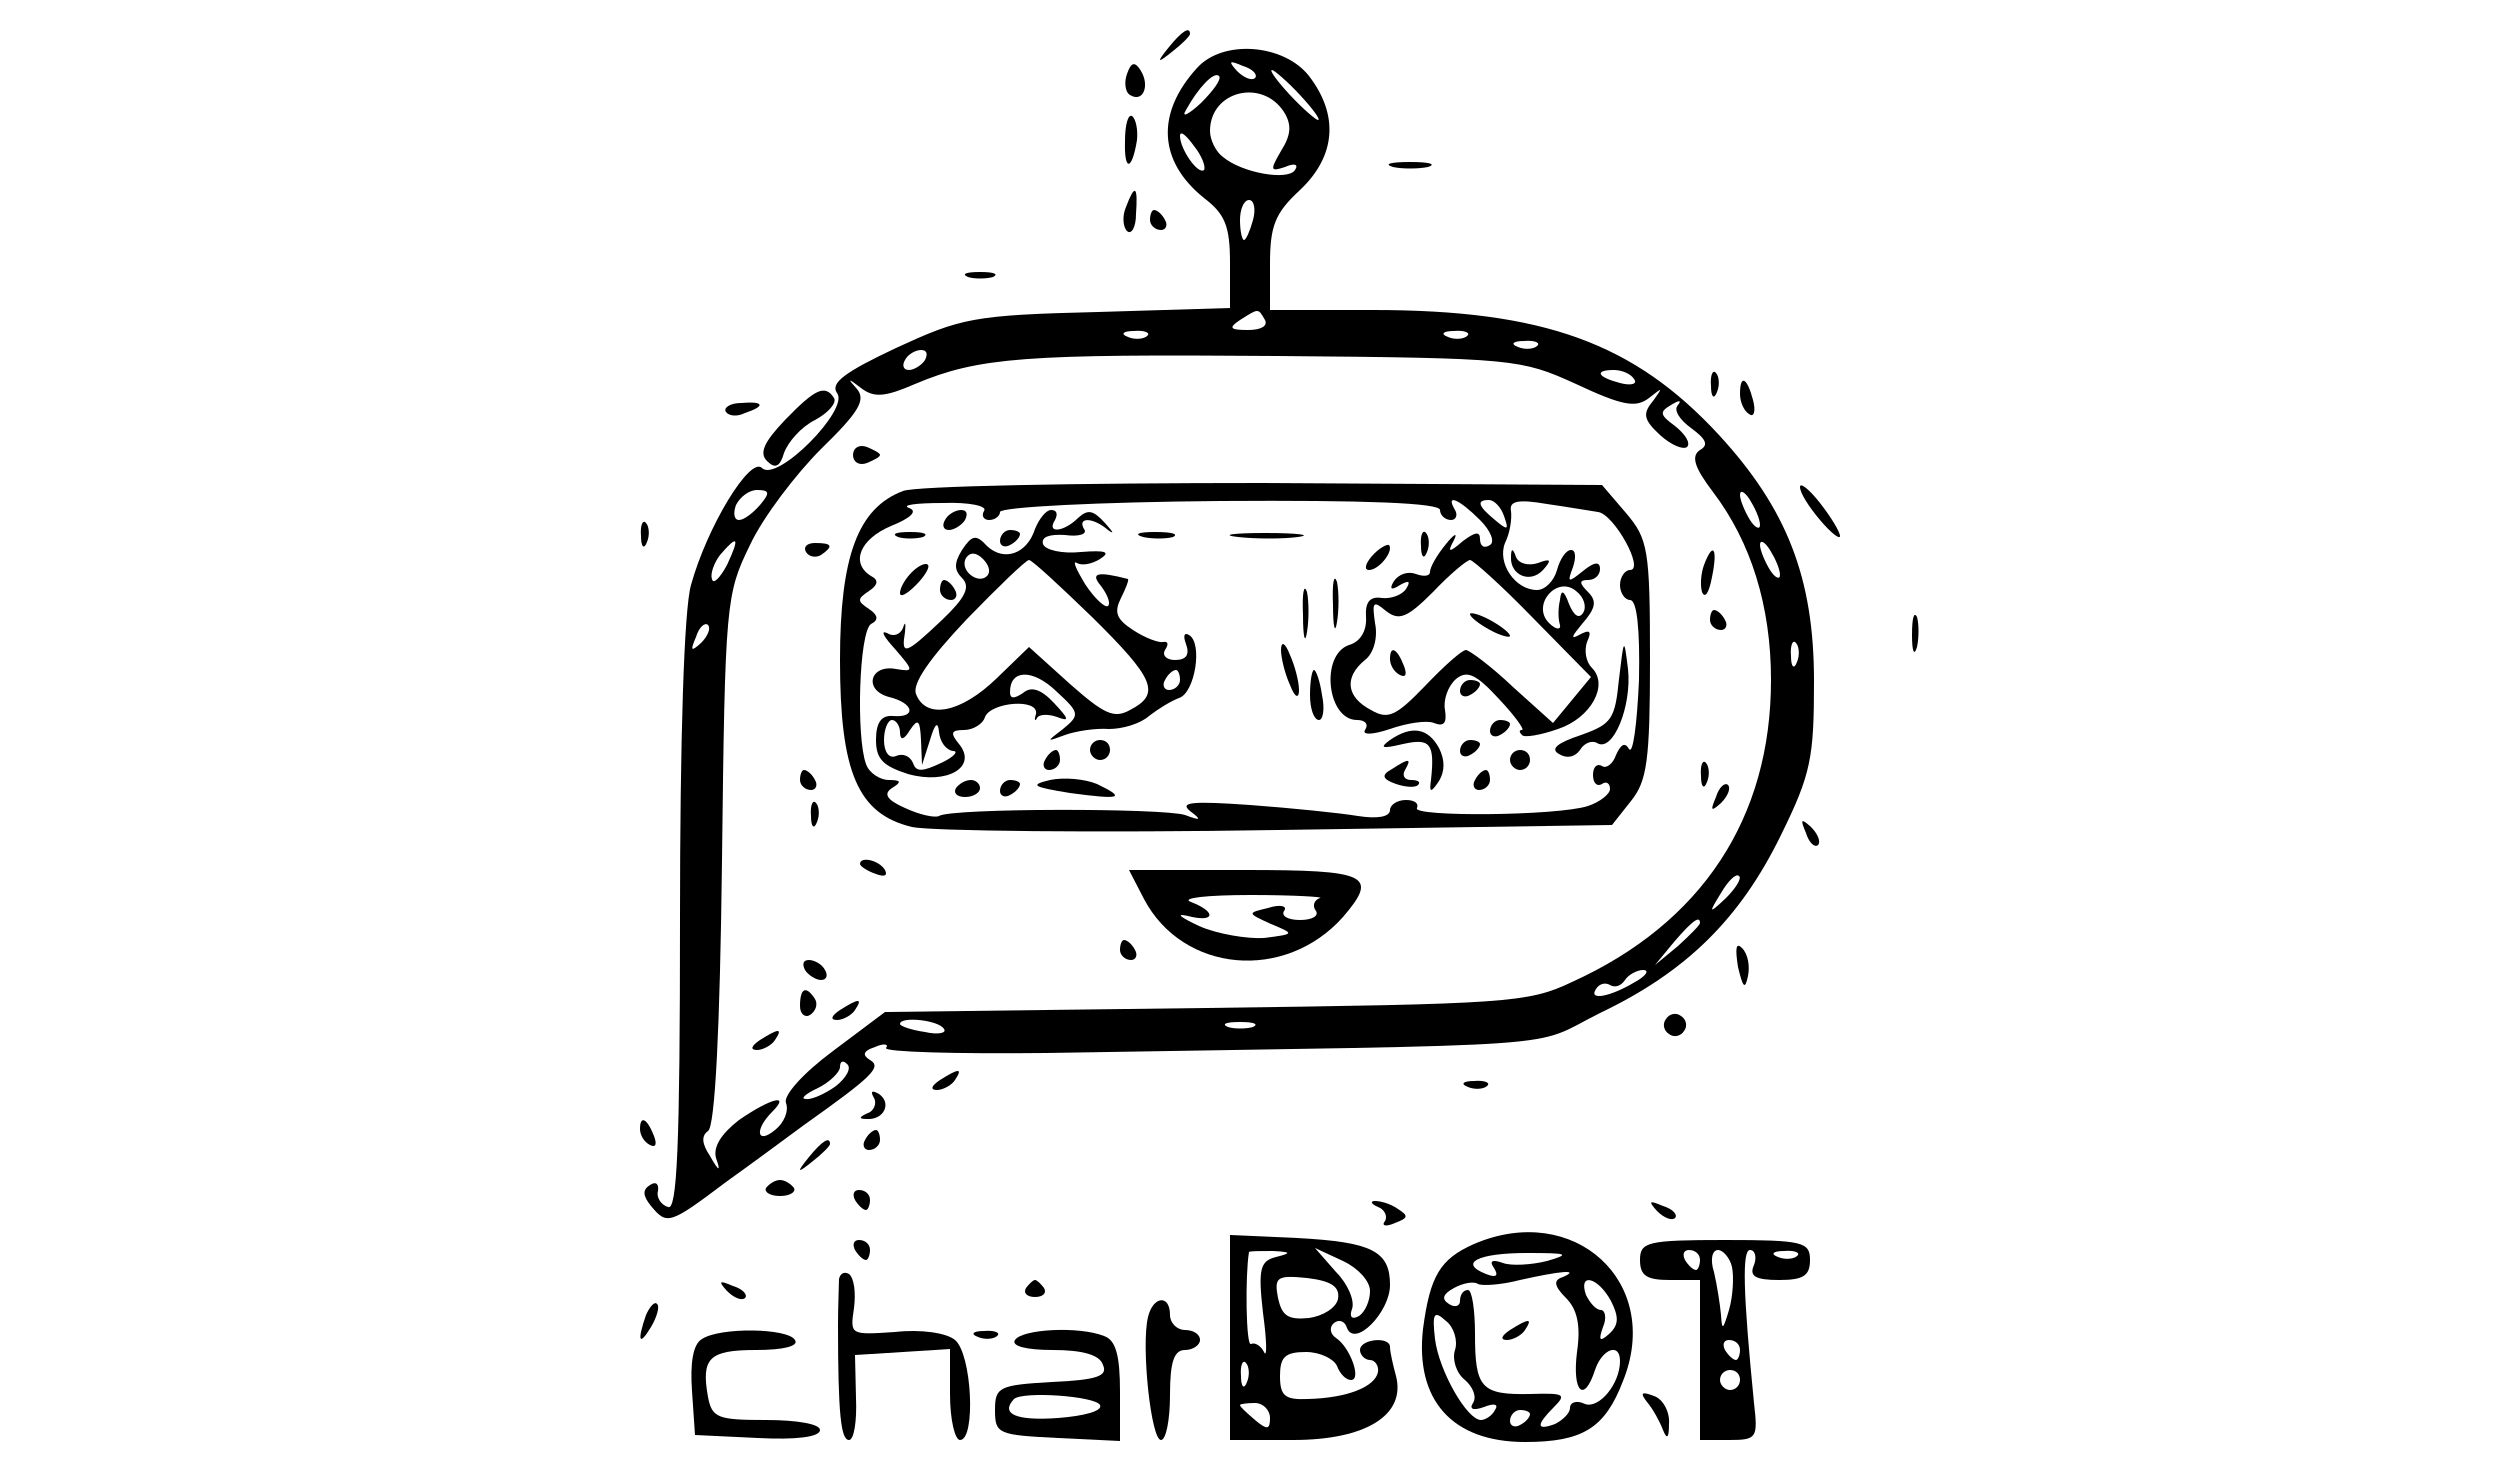 <?xml version="1.0" standalone="no"?>
<!DOCTYPE svg PUBLIC "-//W3C//DTD SVG 20010904//EN"
 "http://www.w3.org/TR/2001/REC-SVG-20010904/DTD/svg10.dtd">
<svg version="1.0" xmlns="http://www.w3.org/2000/svg"
 width="250pt" height="148pt" viewBox="0 0 250 148"
 preserveAspectRatio="xMidYMid meet">
<g transform="translate(0,148) scale(0.1,-0.1)"
fill="#000000" stroke="none">
<path d="M1169 1433 c-13 -16 -12 -17 4 -4 9 7 17 15 17 17 0 8 -8 3 -21 -13z"/>
<path d="M1197 1412 c-41 -45 -39 -93 7 -130 21 -16 26 -28 26 -65 l0 -45
-132 -4 c-125 -3 -137 -6 -202 -36 -51 -24 -66 -35 -59 -45 13 -16 -60 -90
-75 -75 -12 12 -55 -59 -71 -117 -7 -24 -11 -155 -11 -333 0 -231 -3 -293 -12
-289 -7 2 -12 10 -10 16 1 7 -2 10 -8 6 -8 -5 -7 -11 1 -21 16 -19 18 -19 75
24 28 20 63 46 78 57 69 49 78 58 66 65 -8 5 -7 9 5 13 9 4 14 3 11 -1 -2 -4
70 -6 160 -5 543 9 482 4 554 40 86 41 140 94 181 178 30 61 33 77 33 154 0
103 -27 172 -95 246 -85 92 -175 125 -346 125 l-103 0 0 46 c0 38 5 51 30 74
36 34 39 75 9 114 -25 32 -86 37 -112 8z m58 -10 c-3 -3 -11 0 -18 7 -9 10 -8
11 6 5 10 -3 15 -9 12 -12z m-54 -25 c-13 -12 -20 -15 -15 -7 12 22 28 39 33
34 3 -3 -6 -15 -18 -27z m99 8 c13 -14 21 -25 18 -25 -2 0 -15 11 -28 25 -13
14 -21 25 -18 25 2 0 15 -11 28 -25z m-16 -17 c8 -13 7 -23 -3 -39 -11 -19
-11 -21 4 -16 9 4 14 3 10 -3 -7 -11 -53 -3 -72 13 -7 5 -13 17 -13 26 0 40
52 53 74 19z m-80 -58 c-6 -5 -24 21 -24 34 0 6 6 1 14 -10 8 -10 12 -21 10
-24z m49 -50 c-3 -11 -7 -20 -9 -20 -2 0 -4 9 -4 20 0 11 4 20 9 20 5 0 7 -9
4 -20z m12 -100 c3 -6 -4 -10 -17 -10 -18 0 -20 2 -8 10 19 12 18 12 25 0z
m-118 -16 c-3 -3 -12 -4 -19 -1 -8 3 -5 6 6 6 11 1 17 -2 13 -5z m320 0 c-3
-3 -12 -4 -19 -1 -8 3 -5 6 6 6 11 1 17 -2 13 -5z m70 -10 c-3 -3 -12 -4 -19
-1 -8 3 -5 6 6 6 11 1 17 -2 13 -5z m-612 -14 c-3 -5 -11 -10 -16 -10 -6 0 -7
5 -4 10 3 6 11 10 16 10 6 0 7 -4 4 -10z m651 -24 c47 -22 60 -24 73 -14 14
11 14 11 4 -3 -11 -13 -9 -19 7 -34 11 -10 23 -15 27 -12 4 4 -2 13 -12 21
-15 11 -16 14 -4 21 8 5 11 5 7 0 -5 -5 2 -15 13 -23 15 -11 18 -17 9 -22 -9
-6 -6 -17 13 -42 38 -50 58 -114 58 -188 0 -138 -69 -243 -199 -302 -44 -21
-65 -22 -367 -26 l-320 -4 -52 -39 c-31 -23 -50 -45 -47 -52 3 -8 -2 -20 -11
-27 -18 -15 -21 0 -3 18 19 19 -1 14 -33 -8 -18 -14 -26 -27 -23 -38 5 -14 3
-14 -6 2 -8 12 -9 20 -2 25 7 4 12 102 14 271 3 258 4 266 28 315 13 28 46 71
71 96 38 37 45 49 36 60 -10 11 -9 11 4 1 13 -10 24 -9 54 4 64 27 111 30 362
28 238 -2 244 -3 299 -28z m58 5 c4 -5 -3 -7 -14 -4 -23 6 -26 13 -6 13 8 0
17 -4 20 -9z m-874 -126 c-7 -8 -16 -15 -21 -15 -5 0 -6 7 -3 15 4 8 13 15 21
15 13 0 13 -3 3 -15z m1000 -20 c0 -5 -5 -3 -10 5 -5 8 -10 20 -10 25 0 6 5 3
10 -5 5 -8 10 -19 10 -25z m-1033 -40 c-7 -13 -14 -20 -15 -14 -2 5 2 16 8 24
18 21 20 18 7 -10z m1053 -10 c0 -5 -5 -3 -10 5 -5 8 -10 20 -10 25 0 6 5 3
10 -5 5 -8 10 -19 10 -25z m-1079 -68 c-10 -9 -11 -8 -5 6 3 10 9 15 12 12 3
-3 0 -11 -7 -18z m1096 -19 c-3 -8 -6 -5 -6 6 -1 11 2 17 5 13 3 -3 4 -12 1
-19z m-71 -236 c-17 -16 -18 -16 -5 5 7 12 15 20 18 17 3 -2 -3 -12 -13 -22z
m-26 -25 c0 -2 -10 -12 -22 -23 l-23 -19 19 23 c18 21 26 27 26 19z m-65 -59
c-25 -15 -47 -19 -39 -7 3 5 9 7 14 4 5 -3 11 -1 15 5 3 5 12 10 18 10 7 0 3
-6 -8 -12z m-691 -47 c3 -4 -6 -6 -19 -3 -14 2 -25 6 -25 8 0 8 39 4 44 -5z
m309 2 c-7 -2 -19 -2 -25 0 -7 3 -2 5 12 5 14 0 19 -2 13 -5z m-417 -59 c-11
-8 -25 -14 -30 -13 -6 0 -1 5 12 11 12 6 22 16 22 21 0 6 3 7 7 3 5 -4 -1 -14
-11 -22z"/>
<path d="M853 1025 c0 -7 6 -11 14 -8 7 3 13 6 13 8 0 2 -6 5 -13 8 -8 3 -14
-1 -14 -8z"/>
<path d="M903 989 c-45 -17 -63 -65 -63 -169 0 -113 18 -154 72 -167 18 -4
183 -6 366 -3 l334 5 19 24 c16 20 19 40 19 142 0 110 -2 120 -24 146 l-24 28
-339 2 c-186 0 -348 -3 -360 -8z m81 -20 c-3 -5 0 -9 5 -9 6 0 11 4 11 8 0 5
99 10 220 11 147 1 220 -2 220 -9 0 -5 5 -10 11 -10 5 0 7 5 4 10 -10 17 4 11
25 -10 11 -11 15 -22 10 -25 -6 -4 -10 -1 -10 6 0 8 -5 7 -17 -2 -14 -12 -16
-12 -9 1 4 8 0 6 -8 -4 -9 -11 -16 -23 -16 -28 0 -4 -6 -5 -14 -2 -8 3 -17 0
-22 -7 -5 -8 -3 -10 6 -4 9 5 11 4 6 -4 -4 -6 -15 -10 -24 -9 -12 2 -17 -4
-16 -19 1 -14 -6 -25 -17 -28 -29 -10 -22 -75 8 -75 8 0 12 -4 8 -10 -3 -5 7
-5 25 1 17 6 37 9 44 6 10 -4 13 0 11 13 -2 10 3 24 11 31 11 9 20 5 43 -20
16 -17 26 -31 23 -31 -3 0 -3 -2 0 -5 2 -3 19 0 36 6 33 11 51 44 34 61 -6 6
-8 17 -5 26 5 11 3 13 -8 7 -9 -5 -7 -1 3 11 14 16 15 23 6 32 -9 9 -9 12 0
12 7 0 12 5 12 11 0 8 -6 7 -17 -2 -15 -12 -16 -12 -10 4 3 9 3 17 -2 17 -5 0
-11 -9 -14 -20 -3 -11 -12 -20 -20 -20 -22 0 -40 27 -32 47 5 10 7 24 6 32 -2
10 7 12 36 7 21 -3 44 -7 51 -8 16 -2 47 -58 32 -58 -5 0 -10 -7 -10 -15 0 -8
5 -15 10 -15 7 0 10 -29 9 -80 -2 -44 -6 -75 -10 -69 -4 7 -8 5 -13 -6 -3 -9
-10 -14 -14 -11 -5 3 -9 -1 -9 -9 0 -8 4 -12 9 -9 4 3 8 1 8 -5 0 -5 -10 -13
-22 -17 -31 -10 -177 -11 -171 -2 2 5 -3 8 -11 8 -9 0 -16 -5 -16 -10 0 -7
-13 -9 -32 -6 -18 3 -67 8 -108 11 -57 4 -71 3 -60 -6 12 -9 11 -10 -5 -4 -22
7 -234 7 -246 -1 -4 -2 -19 1 -34 8 -18 8 -22 14 -13 20 10 6 9 8 -3 8 -9 0
-20 7 -23 16 -10 27 -7 132 5 140 8 4 7 9 -2 15 -12 8 -12 10 0 18 9 6 10 11
2 15 -21 13 -11 37 20 50 20 8 27 15 18 18 -8 3 7 5 34 5 26 1 45 -3 41 -8z
m520 -5 c5 -14 4 -15 -9 -4 -17 14 -19 20 -6 20 5 0 12 -7 15 -16z m29 -102
l58 -59 -19 -23 -19 -23 -40 36 c-22 21 -44 37 -47 37 -4 0 -22 -16 -41 -36
-29 -30 -37 -34 -54 -24 -25 13 -27 33 -6 50 9 7 13 23 10 37 -3 21 -2 23 11
12 13 -10 21 -7 47 19 17 18 34 32 37 32 3 0 32 -26 63 -58z m50 5 c-4 -6 -9
-3 -14 9 -5 14 -8 15 -9 4 -2 -8 -2 -19 0 -25 1 -5 -4 -5 -11 2 -18 18 8 48
27 32 8 -6 11 -16 7 -22z"/>
<path d="M945 960 c-3 -5 -2 -10 4 -10 5 0 13 5 16 10 3 6 2 10 -4 10 -5 0
-13 -4 -16 -10z"/>
<path d="M1035 951 c-8 -25 -31 -33 -48 -17 -11 12 -15 11 -25 -4 -8 -13 -8
-20 0 -28 9 -9 3 -20 -20 -42 -37 -35 -41 -36 -37 -12 1 9 0 11 -2 4 -3 -7
-10 -9 -16 -5 -7 3 -3 -4 8 -16 19 -22 19 -23 1 -20 -26 5 -33 -21 -7 -28 25
-6 28 -21 4 -19 -12 1 -17 -7 -17 -24 0 -19 7 -26 32 -34 39 -11 70 7 51 30
-9 11 -8 14 5 14 9 0 19 6 21 13 6 15 54 19 51 3 -2 -6 -1 -8 1 -4 2 4 12 4
20 1 13 -5 12 -2 -3 14 -13 14 -23 17 -31 10 -9 -6 -13 -6 -13 1 0 23 23 23
46 1 24 -22 24 -24 7 -38 -17 -13 -17 -13 2 -6 11 4 31 7 44 6 13 0 31 5 40
13 9 7 22 15 30 18 16 5 24 55 10 63 -5 3 -6 -1 -3 -9 4 -11 0 -16 -11 -16 -9
0 -13 5 -10 10 4 6 3 9 -2 8 -4 -1 -18 4 -30 12 -17 11 -19 18 -12 32 5 10 8
18 7 19 -31 8 -38 6 -27 -7 6 -8 10 -17 7 -20 -3 -2 -13 7 -23 22 -9 15 -13
24 -8 21 5 -3 15 -1 23 4 11 7 6 9 -19 7 -19 -2 -36 2 -38 8 -2 7 6 10 22 9
14 -2 23 1 19 6 -7 12 9 12 24 -1 7 -5 5 -2 -3 7 -12 13 -17 14 -27 5 -14 -14
-32 -16 -23 -2 3 6 2 10 -4 10 -5 0 -12 -9 -16 -19z m-48 -47 c-9 -9 -28 6
-21 18 4 6 10 6 17 -1 6 -6 8 -13 4 -17z m105 -41 c63 -62 69 -77 38 -93 -16
-9 -26 -4 -60 26 l-41 37 -32 -31 c-36 -35 -71 -42 -81 -16 -4 10 13 35 51 75
31 32 59 59 62 59 3 0 31 -26 63 -57z m88 -63 c0 -5 -5 -10 -11 -10 -5 0 -7 5
-4 10 3 6 8 10 11 10 2 0 4 -4 4 -10z m-280 -52 c0 -9 4 -8 10 2 8 12 10 10
11 -10 l1 -25 8 25 c5 17 8 19 9 8 1 -10 7 -18 14 -19 6 0 1 -6 -12 -12 -19
-9 -25 -9 -28 0 -3 7 -10 10 -17 7 -7 -3 -12 4 -12 16 0 11 4 20 8 20 4 0 8
-6 8 -12z"/>
<path d="M898 943 c6 -2 18 -2 25 0 6 3 1 5 -13 5 -14 0 -19 -2 -12 -5z"/>
<path d="M1000 939 c0 -5 5 -7 10 -4 6 3 10 8 10 11 0 2 -4 4 -10 4 -5 0 -10
-5 -10 -11z"/>
<path d="M1143 943 c9 -2 23 -2 30 0 6 3 -1 5 -18 5 -16 0 -22 -2 -12 -5z"/>
<path d="M1238 943 c18 -2 45 -2 60 0 15 2 0 4 -33 4 -33 0 -45 -2 -27 -4z"/>
<path d="M1421 934 c0 -11 3 -14 6 -6 3 7 2 16 -1 19 -3 4 -6 -2 -5 -13z"/>
<path d="M1372 924 c-7 -8 -8 -14 -3 -14 10 0 25 19 20 25 -2 1 -10 -3 -17
-11z"/>
<path d="M1511 923 c-1 -18 19 -27 32 -13 9 10 8 12 -5 7 -9 -3 -19 -1 -22 6
-3 9 -5 9 -5 0z"/>
<path d="M912 908 c-7 -7 -12 -16 -12 -21 0 -5 7 -1 16 8 9 9 14 18 12 20 -2
3 -10 -1 -16 -7z"/>
<path d="M1333 875 c0 -22 2 -30 4 -17 2 12 2 30 0 40 -3 9 -5 -1 -4 -23z"/>
<path d="M940 890 c0 -5 5 -10 11 -10 5 0 7 5 4 10 -3 6 -8 10 -11 10 -2 0 -4
-4 -4 -10z"/>
<path d="M1303 865 c0 -22 2 -30 4 -17 2 12 2 30 0 40 -3 9 -5 -1 -4 -23z"/>
<path d="M1281 830 c0 -8 4 -24 9 -35 5 -13 9 -14 9 -5 0 8 -4 24 -9 35 -5 13
-9 14 -9 5z"/>
<path d="M1619 801 c-4 -40 -7 -45 -38 -56 -24 -8 -31 -14 -22 -19 8 -5 16 -3
21 4 4 7 12 10 17 7 16 -10 35 37 31 74 -4 32 -4 32 -9 -10z"/>
<path d="M1310 785 c0 -14 4 -25 9 -25 4 0 6 11 3 25 -2 14 -6 25 -8 25 -2 0
-4 -11 -4 -25z"/>
<path d="M1460 789 c0 -5 5 -7 10 -4 6 3 10 8 10 11 0 2 -4 4 -10 4 -5 0 -10
-5 -10 -11z"/>
<path d="M1490 749 c0 -5 5 -7 10 -4 6 3 10 8 10 11 0 2 -4 4 -10 4 -5 0 -10
-5 -10 -11z"/>
<path d="M1390 740 c-11 -8 -8 -9 13 -4 27 6 32 1 28 -36 -2 -13 0 -13 8 -1 6
10 6 21 0 33 -11 20 -27 23 -49 8z"/>
<path d="M1090 730 c0 -5 5 -10 10 -10 6 0 10 5 10 10 0 6 -4 10 -10 10 -5 0
-10 -4 -10 -10z"/>
<path d="M1460 729 c0 -5 5 -7 10 -4 6 3 10 8 10 11 0 2 -4 4 -10 4 -5 0 -10
-5 -10 -11z"/>
<path d="M1045 720 c-3 -5 -1 -10 4 -10 6 0 11 5 11 10 0 6 -2 10 -4 10 -3 0
-8 -4 -11 -10z"/>
<path d="M1510 720 c0 -5 5 -10 10 -10 6 0 10 5 10 10 0 6 -4 10 -10 10 -5 0
-10 -4 -10 -10z"/>
<path d="M1392 711 c-11 -6 -10 -10 4 -15 9 -3 19 -4 22 -1 3 3 0 5 -7 5 -7 0
-9 5 -6 10 7 12 4 12 -13 1z"/>
<path d="M1050 700 c-21 -5 -17 -7 20 -13 52 -7 56 -5 27 9 -12 5 -33 7 -47 4z"/>
<path d="M1475 700 c-3 -5 -1 -10 4 -10 6 0 11 5 11 10 0 6 -2 10 -4 10 -3 0
-8 -4 -11 -10z"/>
<path d="M956 692 c-3 -5 1 -9 9 -9 8 0 15 4 15 9 0 4 -4 8 -9 8 -6 0 -12 -4
-15 -8z"/>
<path d="M1000 689 c0 -5 5 -7 10 -4 6 3 10 8 10 11 0 2 -4 4 -10 4 -5 0 -10
-5 -10 -11z"/>
<path d="M1470 866 c0 -3 9 -10 20 -16 11 -6 20 -8 20 -6 0 3 -9 10 -20 16
-11 6 -20 8 -20 6z"/>
<path d="M1390 821 c0 -6 4 -13 10 -16 6 -3 7 1 4 9 -7 18 -14 21 -14 7z"/>
<path d="M806 928 c3 -5 10 -6 15 -3 13 9 11 12 -6 12 -8 0 -12 -4 -9 -9z"/>
<path d="M1704 915 c-3 -8 -4 -20 -2 -27 3 -7 7 -1 10 15 6 29 1 36 -8 12z"/>
<path d="M1710 860 c0 -5 5 -10 11 -10 5 0 7 5 4 10 -3 6 -8 10 -11 10 -2 0
-4 -4 -4 -10z"/>
<path d="M1701 704 c0 -11 3 -14 6 -6 3 7 2 16 -1 19 -3 4 -6 -2 -5 -13z"/>
<path d="M800 700 c0 -5 5 -10 11 -10 5 0 7 5 4 10 -3 6 -8 10 -11 10 -2 0 -4
-4 -4 -10z"/>
<path d="M1716 683 c-6 -14 -5 -15 5 -6 7 7 10 15 7 18 -3 3 -9 -2 -12 -12z"/>
<path d="M811 664 c0 -11 3 -14 6 -6 3 7 2 16 -1 19 -3 4 -6 -2 -5 -13z"/>
<path d="M860 616 c0 -2 7 -7 16 -10 8 -3 12 -2 9 4 -6 10 -25 14 -25 6z"/>
<path d="M1144 581 c39 -74 141 -83 199 -18 36 42 25 47 -98 47 l-116 0 15
-29z m176 1 c-6 -2 -8 -8 -4 -13 3 -5 -4 -9 -16 -9 -12 0 -19 4 -16 9 4 5 -4
7 -16 3 -21 -5 -21 -5 3 -16 24 -10 24 -10 -7 -14 -17 -1 -47 4 -65 12 -19 9
-24 13 -11 10 27 -7 29 4 3 14 -11 4 16 7 60 7 43 0 74 -2 69 -3z"/>
<path d="M1120 530 c0 -5 5 -10 11 -10 5 0 7 5 4 10 -3 6 -8 10 -11 10 -2 0
-4 -4 -4 -10z"/>
<path d="M805 510 c3 -5 11 -10 16 -10 6 0 7 5 4 10 -3 6 -11 10 -16 10 -6 0
-7 -4 -4 -10z"/>
<path d="M800 474 c0 -8 5 -12 10 -9 6 4 8 11 5 16 -9 14 -15 11 -15 -7z"/>
<path d="M840 470 c-9 -6 -10 -10 -3 -10 6 0 15 5 18 10 8 12 4 12 -15 0z"/>
<path d="M760 440 c-9 -6 -10 -10 -3 -10 6 0 15 5 18 10 8 12 4 12 -15 0z"/>
<path d="M1127 1406 c-3 -8 -2 -18 3 -21 13 -8 20 9 11 24 -6 10 -10 9 -14 -3z"/>
<path d="M1125 1339 c-1 -31 7 -30 12 1 1 10 -1 21 -5 24 -4 2 -7 -9 -7 -25z"/>
<path d="M1393 1313 c9 -2 25 -2 35 0 9 3 1 5 -18 5 -19 0 -27 -2 -17 -5z"/>
<path d="M1126 1273 c-4 -9 -3 -20 1 -24 4 -4 9 3 9 17 2 28 -1 31 -10 7z"/>
<path d="M1150 1260 c0 -5 5 -10 11 -10 5 0 7 5 4 10 -3 6 -8 10 -11 10 -2 0
-4 -4 -4 -10z"/>
<path d="M968 1203 c6 -2 18 -2 25 0 6 3 1 5 -13 5 -14 0 -19 -2 -12 -5z"/>
<path d="M1711 1094 c0 -11 3 -14 6 -6 3 7 2 16 -1 19 -3 4 -6 -2 -5 -13z"/>
<path d="M1740 1086 c0 -8 4 -17 9 -20 5 -4 7 3 4 14 -6 23 -13 26 -13 6z"/>
<path d="M785 1060 c-21 -22 -26 -33 -18 -41 8 -8 13 -6 17 8 4 11 17 26 31
33 13 7 22 17 19 22 -9 14 -19 9 -49 -22z"/>
<path d="M726 1068 c3 -4 11 -5 19 -1 21 7 19 12 -4 10 -11 0 -18 -5 -15 -9z"/>
<path d="M1800 993 c0 -6 9 -20 20 -33 11 -13 20 -20 20 -16 0 4 -9 19 -20 33
-11 14 -20 21 -20 16z"/>
<path d="M641 944 c0 -11 3 -14 6 -6 3 7 2 16 -1 19 -3 4 -6 -2 -5 -13z"/>
<path d="M1912 845 c0 -16 2 -22 5 -12 2 9 2 23 0 30 -3 6 -5 -1 -5 -18z"/>
<path d="M1806 647 c3 -10 9 -15 12 -12 3 3 0 11 -7 18 -10 9 -11 8 -5 -6z"/>
<path d="M1738 513 c5 -21 7 -23 10 -9 2 10 0 22 -6 28 -6 6 -7 0 -4 -19z"/>
<path d="M1666 461 c-4 -5 -2 -12 3 -15 5 -4 12 -2 15 3 4 5 2 12 -3 15 -5 4
-12 2 -15 -3z"/>
<path d="M940 400 c-9 -6 -10 -10 -3 -10 6 0 15 5 18 10 8 12 4 12 -15 0z"/>
<path d="M1468 393 c7 -3 16 -2 19 1 4 3 -2 6 -13 5 -11 0 -14 -3 -6 -6z"/>
<path d="M874 382 c3 -5 0 -13 -6 -15 -9 -4 -10 -6 -1 -6 17 -1 25 16 12 25
-7 4 -9 3 -5 -4z"/>
<path d="M640 351 c0 -6 4 -13 10 -16 6 -3 7 1 4 9 -7 18 -14 21 -14 7z"/>
<path d="M865 340 c-3 -5 -1 -10 4 -10 6 0 11 5 11 10 0 6 -2 10 -4 10 -3 0
-8 -4 -11 -10z"/>
<path d="M809 323 c-13 -16 -12 -17 4 -4 9 7 17 15 17 17 0 8 -8 3 -21 -13z"/>
<path d="M766 292 c-2 -4 4 -8 14 -8 10 0 16 4 14 8 -3 4 -9 8 -14 8 -5 0 -11
-4 -14 -8z"/>
<path d="M855 280 c3 -5 8 -10 11 -10 2 0 4 5 4 10 0 6 -5 10 -11 10 -5 0 -7
-4 -4 -10z"/>
<path d="M1378 273 c6 -2 10 -9 7 -14 -4 -5 1 -6 10 -2 13 5 14 7 3 14 -7 5
-17 8 -23 8 -5 0 -4 -3 3 -6z"/>
<path d="M1657 269 c7 -7 15 -10 18 -7 3 3 -2 9 -12 12 -14 6 -15 5 -6 -5z"/>
<path d="M1230 143 l0 -103 63 0 c73 0 113 25 103 64 -3 11 -6 24 -6 29 0 11
-30 8 -30 -3 0 -5 5 -10 10 -10 5 0 9 -6 8 -12 -3 -15 -31 -26 -70 -27 -23 -1
-28 3 -28 23 0 19 5 24 26 24 14 0 28 -7 31 -14 3 -8 9 -14 14 -14 11 0 -1 33
-15 42 -6 4 -7 11 -2 15 5 4 11 2 13 -5 8 -20 43 16 43 43 0 34 -18 43 -93 47
l-67 3 0 -102z m46 80 c-16 -4 -18 -12 -13 -56 4 -29 4 -46 1 -39 -3 6 -9 10
-13 8 -5 -3 -6 68 -2 92 1 1 11 1 24 1 18 -1 19 -2 3 -6z m94 -34 c0 -10 -5
-21 -11 -25 -7 -4 -10 -1 -7 7 3 8 -4 25 -16 37 l-21 24 28 -13 c15 -7 27 -20
27 -30z m-32 -8 c-2 -9 -15 -17 -29 -19 -21 -2 -27 2 -31 20 -4 21 -1 23 29
20 25 -3 33 -9 31 -21z m-91 -83 c-3 -8 -6 -5 -6 6 -1 11 2 17 5 13 3 -3 4
-12 1 -19z m23 -36 c0 -12 -3 -12 -15 -2 -8 7 -15 13 -15 15 0 1 7 2 15 2 8 0
15 -7 15 -15z"/>
<path d="M1474 236 c-34 -15 -44 -32 -51 -85 -8 -71 29 -113 102 -113 58 0 80
14 98 61 40 99 -49 180 -149 137z m73 -17 c-16 -4 -36 -5 -44 -2 -11 4 -14 2
-9 -5 5 -8 2 -10 -8 -6 -28 11 -8 21 41 21 41 0 44 -1 20 -8z m16 -16 c-10 -3
-9 -9 3 -21 11 -11 15 -27 11 -54 -5 -40 7 -52 18 -18 7 21 25 28 25 9 0 -23
-21 -48 -35 -43 -8 4 -15 2 -15 -4 0 -5 -7 -12 -15 -16 -19 -7 -19 -1 -1 17
13 13 10 14 -24 13 -49 -1 -55 6 -55 60 0 24 -3 44 -7 44 -5 0 -8 -5 -8 -11 0
-5 -5 -7 -11 -3 -8 5 -6 10 5 16 9 5 20 7 24 4 4 -2 23 -1 42 4 40 9 61 11 43
3z m48 -24 c8 -16 8 -24 -2 -33 -9 -8 -11 -7 -6 7 4 9 2 17 -2 17 -5 0 -11 7
-15 15 -8 23 12 18 25 -6z m-156 -49 c-3 -9 1 -23 10 -30 8 -7 12 -17 8 -23
-4 -6 0 -8 11 -4 10 4 15 3 11 -3 -3 -6 -10 -10 -14 -10 -14 0 -42 49 -46 81
-3 26 -1 29 11 18 8 -6 12 -20 9 -29z m75 -64 c0 -3 -4 -8 -10 -11 -5 -3 -10
-1 -10 4 0 6 5 11 10 11 6 0 10 -2 10 -4z"/>
<path d="M1510 150 c-9 -6 -10 -10 -3 -10 6 0 15 5 18 10 8 12 4 12 -15 0z"/>
<path d="M855 230 c3 -5 8 -10 11 -10 2 0 4 5 4 10 0 6 -5 10 -11 10 -5 0 -7
-4 -4 -10z"/>
<path d="M1640 220 c0 -16 7 -20 30 -20 l30 0 0 -80 0 -80 29 0 c28 0 29 2 25
37 -11 111 -12 153 -4 153 5 0 7 -7 4 -15 -5 -11 1 -15 25 -15 24 0 31 4 31
20 0 18 -7 20 -85 20 -78 0 -85 -2 -85 -20z m60 0 c0 -5 -2 -10 -4 -10 -3 0
-8 5 -11 10 -3 6 -1 10 4 10 6 0 11 -4 11 -10z m32 -7 c2 -10 1 -29 -3 -43 -6
-20 -7 -21 -8 -5 -1 11 -4 30 -7 43 -4 12 -2 22 4 22 5 0 12 -8 14 -17z m65
11 c-3 -3 -12 -4 -19 -1 -8 3 -5 6 6 6 11 1 17 -2 13 -5z m-57 -94 c0 -5 -2
-10 -4 -10 -3 0 -8 5 -11 10 -3 6 -1 10 4 10 6 0 11 -4 11 -10z m0 -30 c0 -5
-4 -10 -10 -10 -5 0 -10 5 -10 10 0 6 5 10 10 10 6 0 10 -4 10 -10z"/>
<path d="M839 201 c0 -6 -1 -27 -1 -46 0 -90 3 -115 11 -115 5 0 8 19 7 42
l-1 43 48 3 47 3 0 -45 c0 -26 5 -46 10 -46 16 0 12 86 -5 100 -8 7 -34 11
-60 8 -45 -3 -45 -3 -41 24 2 16 0 30 -5 34 -5 3 -9 0 -10 -5z"/>
<path d="M727 189 c7 -7 15 -10 18 -7 3 3 -2 9 -12 12 -14 6 -15 5 -6 -5z"/>
<path d="M1026 192 c-3 -5 1 -9 9 -9 8 0 12 4 9 9 -3 4 -7 8 -9 8 -2 0 -6 -4
-9 -8z"/>
<path d="M646 165 c-9 -26 -7 -32 5 -12 6 10 9 21 6 23 -2 3 -7 -2 -11 -11z"/>
<path d="M1148 163 c-7 -29 3 -123 13 -123 5 0 9 20 9 45 0 33 4 45 15 45 8 0
15 5 15 10 0 6 -7 10 -15 10 -8 0 -15 7 -15 15 0 21 -17 19 -22 -2z"/>
<path d="M702 141 c-9 -5 -12 -24 -10 -52 l3 -44 63 -3 c38 -2 62 1 62 8 0 6
-23 10 -54 10 -48 0 -54 2 -58 23 -7 39 1 47 48 47 28 0 43 4 39 10 -7 12 -75
13 -93 1z"/>
<path d="M978 143 c7 -3 16 -2 19 1 4 3 -2 6 -13 5 -11 0 -14 -3 -6 -6z"/>
<path d="M1015 140 c-4 -6 11 -10 38 -10 30 0 47 -5 50 -15 5 -11 -6 -15 -51
-17 -53 -3 -57 -5 -57 -28 0 -24 3 -25 63 -28 l62 -3 0 49 c0 36 -4 52 -16 56
-25 10 -82 7 -89 -4z m85 -65 c3 -6 -16 -11 -42 -13 -42 -3 -58 4 -44 19 9 8
81 3 86 -6z"/>
<path d="M1647 78 c6 -7 13 -20 16 -28 4 -10 6 -8 6 6 1 12 -6 25 -15 28 -13
5 -14 3 -7 -6z"/>
</g>
</svg>
